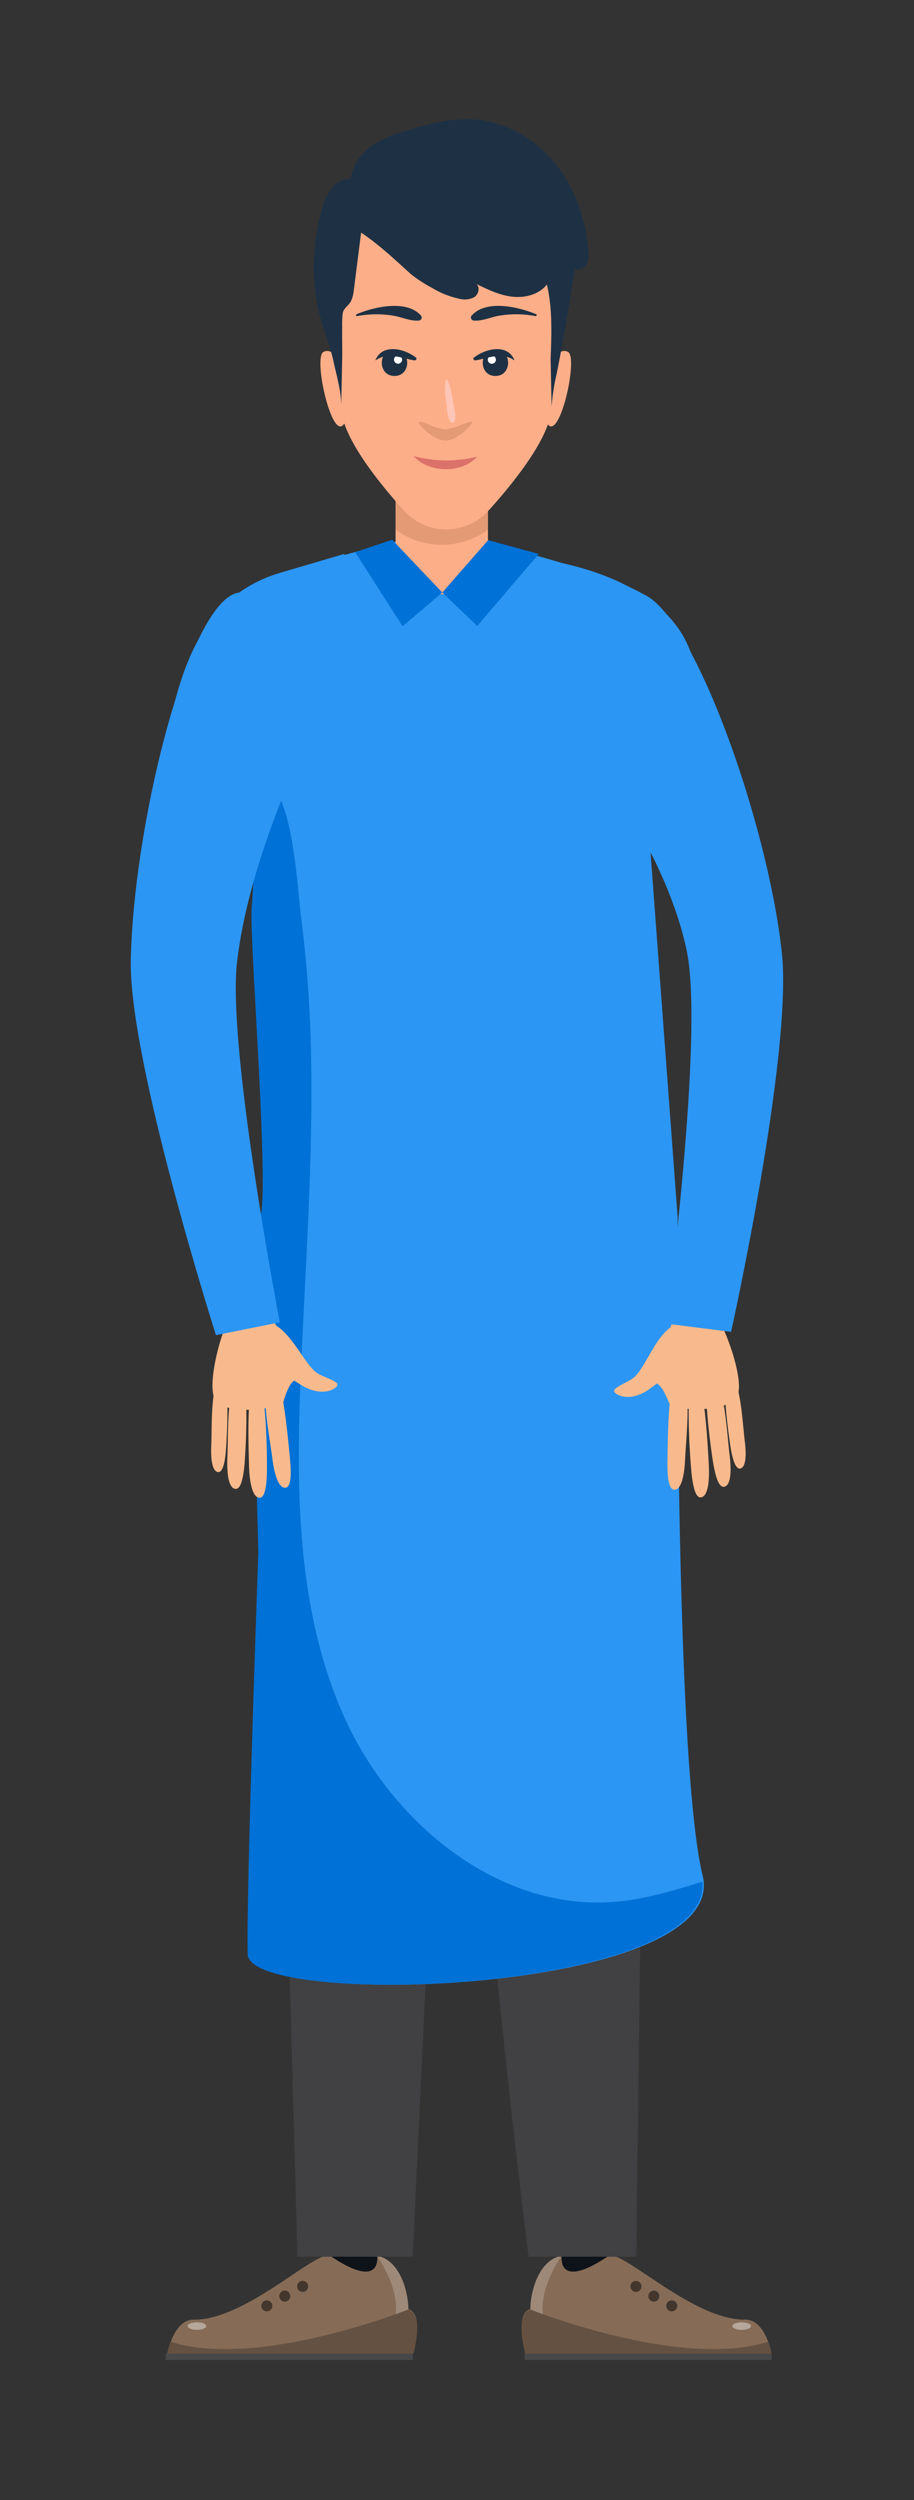 <svg xmlns="http://www.w3.org/2000/svg" viewBox="0 0 300.52 821.26"><rect x="0" y="0" width="300.52" height="821.26" fill="#333333" stroke="none"/><defs><style>.cls-1{fill:#0e131a;}.cls-2{fill:#866c57;}.cls-3{fill:#9e8979;}.cls-4{fill:#474849;}.cls-5{fill:#655141;}.cls-6{fill:#43362c;}.cls-7{fill:#b6a79a;}.cls-8{fill:#414042;}.cls-9{fill:#2b96f4;}.cls-10{fill:#0071d6;}.cls-11{fill:#fcae88;}.cls-12{fill:#b06d4d;opacity:0.32;}.cls-13{fill:#f8ba8c;}.cls-14{fill:#1e3144;}.cls-15{fill:#fff;}.cls-16{fill:#db7269;}.cls-17{fill:#ffc5b6;}</style></defs><g id="OBJECT"><g id="doctor"><polygon class="cls-1" points="201.35 756.89 202.73 723.68 184.85 723.68 183.47 756.89 201.35 756.89"/><path class="cls-2" d="M253.64,773.14H172.72s-1.88-6.78-.95-11.09c.35-1.68,1.14-3,2.62-3.37,0-5.28,2.5-16.13,10.28-17.52h0c0,.38-1.42,11.23,15.3,0,4.16-2.79,27.73,21.11,45.05,20.85,4-.06,6.35,4,7.54,7.26A24.47,24.47,0,0,1,253.64,773.14Z"/><path class="cls-3" d="M184.67,741.05c-.24.33-9.17,12.9-5.33,22.37a22.3,22.3,0,0,1-7.57-1.49c.35-1.67,1.14-3,2.62-3.36,0-5.29,2.5-16.13,10.28-17.52Z"/><rect class="cls-4" x="172.45" y="773.14" width="81.25" height="2.12"/><path class="cls-5" d="M253.64,773.14H172.72s-3.62-13.07,1.67-14.46c0,0,49.43,19.76,78.17,10.59A24.47,24.47,0,0,1,253.64,773.14Z"/><path class="cls-6" d="M210.9,751.09a1.81,1.81,0,1,1-1.8-1.81A1.8,1.8,0,0,1,210.9,751.09Z"/><path class="cls-6" d="M216.79,754.29a1.81,1.81,0,1,1-1.81-1.81A1.81,1.81,0,0,1,216.79,754.29Z"/><path class="cls-6" d="M222.68,757.49a1.81,1.81,0,1,1-1.81-1.81A1.81,1.81,0,0,1,222.68,757.49Z"/><path class="cls-7" d="M246.92,764.13c0,.68-1.37,1.24-3.06,1.24s-3.06-.56-3.06-1.24,1.37-1.24,3.06-1.24S246.92,763.44,246.92,764.13Z"/><polygon class="cls-1" points="107.26 756.89 105.88 723.68 123.75 723.68 125.14 756.89 107.26 756.89"/><path class="cls-2" d="M55,773.14h80.92s1.88-6.78,1-11.09c-.35-1.68-1.14-3-2.62-3.37,0-5.28-2.5-16.13-10.28-17.52h0c0,.38,1.42,11.23-15.3,0-4.16-2.79-27.73,21.11-45,20.85-4.05-.06-6.35,4-7.54,7.26A24.47,24.47,0,0,0,55,773.14Z"/><path class="cls-3" d="M123.94,741.05c.24.33,9.17,12.9,5.33,22.37a22.3,22.3,0,0,0,7.57-1.49c-.35-1.67-1.14-3-2.62-3.36,0-5.29-2.5-16.13-10.28-17.52Z"/><rect class="cls-4" x="54.47" y="773.14" width="81.25" height="2.12"/><path class="cls-5" d="M55,773.14h80.92s3.62-13.07-1.67-14.46c0,0-49.44,19.76-78.17,10.59A24.47,24.47,0,0,0,55,773.14Z"/><path class="cls-6" d="M97.71,751.09a1.81,1.81,0,1,0,1.8-1.81A1.8,1.8,0,0,0,97.71,751.09Z"/><path class="cls-6" d="M91.82,754.29a1.81,1.81,0,1,0,1.81-1.81A1.81,1.81,0,0,0,91.82,754.29Z"/><path class="cls-6" d="M85.93,757.49a1.81,1.81,0,1,0,1.81-1.81A1.81,1.81,0,0,0,85.93,757.49Z"/><path class="cls-7" d="M61.69,764.13c0,.68,1.37,1.24,3.06,1.24s3.06-.56,3.06-1.24-1.37-1.24-3.06-1.24S61.69,763.44,61.69,764.13Z"/><path class="cls-8" d="M88.3,395.16l9.48,346.19h37.95c6.67-146.07,14.2-288.06,14.2-288.06s2.47,117.23,23.87,288.06h35.39l4.4-346.19Z"/></g><path class="cls-9" d="M214.27,401.62c-20.33,15.45-102.3,13.13-124.5-.92-7.44-16.23-3.22-140.79-3.22-140.79S69,204.54,74.1,198.79c10.32-11.69,70.69-24.22,70.69-24.22s64.23,14.18,71.26,24.22c3.41,4.88-5.71,50.08-3.15,98.89C215.62,349.35,218.48,383.84,214.27,401.62Z"/><path class="cls-9" d="M226.28,212.27c-10.56-24.7-49.52-28.67-49.52-28.67l-4.29-1.19L160.68,192,152,196.41h-6.21l-12.93-1.23H126.2L123,192l-9.9-10c-3.37,1-9.59,2.81-20.43,6-36.78,10.62-37.4,53-44.52,99.3-2,13.33,3.2,36.5,4.57,39.34,2.38,4.95,10.92,13.89,14.22,12.75,5.25-1.8,8.17-3.78,8.09-12.11-.07-8.67,2.52-17.74,3.32-25.53v0a258.21,258.21,0,0,1,6.75-38s-1.26,25.06-2,35,6.09,95.64,2.67,101.45S85.39,510,85.39,510s-4.09,114-3.48,132c.61,17.72,152.51,13.1,149.47-23.78A13.77,13.77,0,0,0,231,616c-9.49-38.91-8.2-216.23-8.2-216.23L213.9,280.08a121.7,121.7,0,0,1,13.66,33.59c1.47,6.22,2,15,2.11,24l.53-.11a23.14,23.14,0,0,1,6-.08c1.09-1,4.42-3.48,4.21-1.85s1.38,1.27,1.61,1.22c3.83-4.39,8.5-6,14.2-15.94C256,279,235.73,234.31,226.28,212.27Z"/><path class="cls-10" d="M81.46,642c-.61-18.08,3.48-132,3.48-132s-3-104.09.46-109.89S82,308.51,82.73,298.61s2-35,2-35a259.09,259.09,0,0,0-6.74,38c-.27-16.38,1.75-32,10-44.68,8.48,5.32,9.77,35,11.06,44.78a418.45,418.45,0,0,1,3.28,49c.45,33.41-2,66.76-3.42,100.13-1.62,38.47-1.44,78.43,14.42,113.52s51.49,64,89.82,60.32c9.51-.93,18.67-3.74,27.84-6.52C234,655.08,82.07,659.7,81.46,642Z"/><rect class="cls-11" x="130.06" y="158.47" width="30.38" height="36.74"/><path class="cls-12" d="M130.06,158.47V174a25.7,25.7,0,0,0,30.38,0V158.47Z"/><path class="cls-13" d="M242.71,457.72c2-7.12-8-33.05-14-32.9C223.7,425,215.66,445,216,454.5c1.94,1.09,3.37,4.92,4.16,6.78S240.73,464.85,242.71,457.72Z"/><path class="cls-13" d="M227.2,482c-.42-5.18-.89-13.32-.74-20.43a15.84,15.84,0,0,0,4.82-1c1,6.6,1.45,15,1.74,20,.41,7.33-.6,11.07-2.55,11.32C228.8,492.15,227.72,488.72,227.2,482Z"/><path class="cls-13" d="M234.28,479.24c-.72-4.83-1.69-12.44-2-19.1a19.81,19.81,0,0,0,5.11-1.38c1.43,6.14,1.89,14.29,2.47,19,.86,6.84.09,10.37-1.8,10.66C236.47,488.68,235.21,485.5,234.28,479.24Z"/><path class="cls-13" d="M240.08,474.59c-.62-4.12-1.45-10.62-1.69-16.3a16.34,16.34,0,0,0,4.37-1.18c1.22,5.25,1.6,12.19,2.11,16.22.73,5.84.07,8.85-1.54,9.1C242,482.65,240.87,479.94,240.08,474.59Z"/><path class="cls-13" d="M219.45,479.69c.09-4.88.14-14.33,1-20.94,1.62.14,4,1.6,5.53,1.26.39,6.3-.51,14.4-.71,19.16-.29,6.89-1.63,10.24-3.54,10.22C220.05,489.37,219.33,486,219.45,479.69Z"/><path class="cls-13" d="M208.27,452.64c3.82-3,7.17-13.75,12.93-17.1.88,1.38,5.28,8.1,6.49,9.12-4.78,4.13-10.37,9-14.27,11.74-5.66,3.94-10.28,2.42-11.41.89C201,456,206.34,454.18,208.27,452.64Z"/><path class="cls-9" d="M240.38,437.52l-21.3-2.69s12.52-94.52,6.72-122.45c-6.42-30.95-29.71-61.6-29.71-61.6s-1.28-61.71,15.19-55.65,41.09,74.7,45.78,117.74C260.68,346.08,240.38,437.52,240.38,437.52Z"/><path class="cls-13" d="M70.35,458.91c-2.54-7,5.26-33.6,11.29-33.93,5-.28,14.64,19.09,15.1,28.55-1.85,1.25-3,5.18-3.61,7.1S72.91,465.85,70.35,458.91Z"/><path class="cls-13" d="M87.78,481.88c0-5.2-.19-13.35-.91-20.42a16.13,16.13,0,0,1-4.9-.63c-.5,6.66-.23,15.06-.11,20.11.18,7.33,1.5,11,3.46,11.08C87,492.1,87.8,488.59,87.78,481.88Z"/><path class="cls-13" d="M80.5,479.67c.32-4.87.67-12.53.42-19.2a19.82,19.82,0,0,1-5.21-1c-.93,6.24-.72,14.39-.93,19.14-.3,6.89.75,10.35,2.65,10.49C79.07,489.26,80.07,486,80.5,479.67Z"/><path class="cls-13" d="M74.34,475.51c.28-4.16.58-10.7.37-16.39a16.42,16.42,0,0,1-4.46-.82c-.78,5.33-.61,12.28-.78,16.34-.26,5.88.64,8.83,2.26,8.95C73.13,483.69,74,480.9,74.34,475.51Z"/><path class="cls-13" d="M95.32,478.93c-.49-4.86-1.3-14.28-2.66-20.8-1.6.27-3.84,1.91-5.41,1.7.13,6.31,1.67,14.32,2.26,19,.84,6.84,2.45,10.08,4.35,9.9C95.5,488.61,95.94,485.23,95.32,478.93Z"/><path class="cls-13" d="M104.27,451.06c-4.06-2.72-8.26-13.13-14.28-16-.75,1.44-4.6,8.5-5.72,9.61,5.09,3.73,11.07,8.16,15.17,10.55,6,3.47,10.44,1.59,11.45,0C111.76,453.79,106.32,452.44,104.27,451.06Z"/><path class="cls-9" d="M71,438.61l21-4.22s-17.32-90-14.07-118.28c3.59-31.3,19.75-65.33,19.75-65.33s-5.1-62.78-21-55.56S43.81,272.34,43,315.57C42.43,348.93,71,438.61,71,438.61Z"/><polygon class="cls-10" points="145.42 194.64 132.37 205.74 116.79 181.4 128.95 177.32 145.42 194.64"/><polygon class="cls-10" points="145.42 194.64 156.91 205.63 177.14 181.97 160.51 177.45 145.42 194.64"/><path class="cls-11" d="M180.65,120.14s2.78-6.32,6.12-4.53-2.38,27.64-6.31,24.16S180.65,120.14,180.65,120.14Z"/><path class="cls-11" d="M112.47,120.14s-2.78-6.32-6.12-4.53,2.39,27.64,6.32,24.16S112.47,120.14,112.47,120.14Z"/><path class="cls-11" d="M146.75,173.94h0a19.05,19.05,0,0,1-14.13-6.43c-7.83-8.68-20.44-24.16-20.44-33.82L110,96.44c0-20.38,17.62-33.37,36.71-33.37h0c11.83,0,23.09,4.89,29.95,13.46a30.93,30.93,0,0,1,6.76,19.66l-2.14,37.5c0,9.66-12.62,25.14-20.45,33.82A19,19,0,0,1,146.75,173.94Z"/><path class="cls-14" d="M187.67,61.58a45.23,45.23,0,0,0-4.75-7.43c-6.3-8-15.66-13.77-25.8-14.81-7.69-.78-15.39,1.09-22.79,3.32-4.23,1.28-8.5,2.72-12.1,5.28s-6.51,6.45-6.91,10.85a7.59,7.59,0,0,0-6.25,3A18.23,18.23,0,0,0,106,68.29a66.66,66.66,0,0,0-2.29,10.85,68,68,0,0,0,.68,21.25c1.22,6.35,3.88,12,5.27,18.36,1,4.7,2.62,10,2.52,14.85,0,0,.33-15.72.33-15.74.07-3.42-.07-6.84,0-10.26a37.8,37.8,0,0,1,.13-4.39c.2-1.56,1-2.09,2-3.19,1.24-1.35,1.52-3.29,1.75-5.11q1.17-9.24,2.35-18.5c5.91,4,11,8.76,16.24,13.54a44.2,44.2,0,0,0,7,4.58,28.5,28.5,0,0,0,9,3.6,6.79,6.79,0,0,0,4.93-.49c1.43-.92,2-3.2.76-4.33,3.77,1.84,7.64,3.7,11.81,4.16s8.77-.73,11.33-4c1.87,7.79,1.54,16.45,1.23,24.44l.33,15.74A65.06,65.06,0,0,1,183,122.94c2.32-11.54,4.25-23,6-34.69,1.3.8,3.1-.06,3.84-1.39a7.85,7.85,0,0,0,.58-4.46A55.24,55.24,0,0,0,187.67,61.58Z"/><path class="cls-12" d="M151.43,139.7a21.64,21.64,0,0,1-5,1.39,21.62,21.62,0,0,1-5-1.39c-2.06-1-3.83-1.5-3.78-.87s4.76,5.88,8.78,5.88,8.74-5.25,8.78-5.88S153.49,138.73,151.43,139.7Z"/><path class="cls-14" d="M129.71,123.51c5.56,0,5.57-8.65,0-8.65s-5.57,8.65,0,8.65Z"/><path class="cls-15" d="M132.21,118.16a1.33,1.33,0,1,1-1.33-1.34A1.33,1.33,0,0,1,132.21,118.16Z"/><path class="cls-14" d="M123.55,118.34c4.12-2.85,8.35-.67,12.68.06.48.08,1-.54.54-.92-3.76-3-11-4.7-13.31.77,0,0,0,.13.09.09Z"/><path class="cls-14" d="M162.89,123.51c-5.56,0-5.57-8.65,0-8.65s5.57,8.65,0,8.65Z"/><path class="cls-15" d="M160.38,118.16a1.34,1.34,0,1,0,1.33-1.34A1.34,1.34,0,0,0,160.38,118.16Z"/><path class="cls-14" d="M169.13,118.25c-2.34-5.47-9.55-3.75-13.31-.77-.48.38.06,1,.54.92,4.33-.73,8.57-2.91,12.68-.06.06,0,.11,0,.09-.09Z"/><path class="cls-14" d="M117.42,103.84a34,34,0,0,1,11.81-.15c2.81.44,5.6,1.84,8.42,1.62a1,1,0,0,0,.7-1.71c-4.84-5.3-15.45-2.73-21.1-.39a.33.33,0,0,0,.17.63Z"/><path class="cls-14" d="M176.25,103.21c-5.66-2.35-16.26-4.91-21.11.39a1,1,0,0,0,.71,1.71c2.79.22,5.63-1.19,8.41-1.62a33.7,33.7,0,0,1,11.81.15.33.33,0,0,0,.18-.63Z"/><path class="cls-16" d="M136,149.86c1.87.43,3.59.81,5.31,1a38.64,38.64,0,0,0,5.12.4,36.94,36.94,0,0,0,5.13-.29c1.73-.2,3.46-.54,5.34-.92a12.11,12.11,0,0,1-4.79,3.12,16.19,16.19,0,0,1-11.39-.13A12.15,12.15,0,0,1,136,149.86Z"/><path class="cls-17" d="M146.54,124.82c-.56,2.56-.14,5,.21,7.57.27,2,.19,4.44,1.37,6.12a.77.77,0,0,0,1.4-.18c.57-2-.23-4.25-.57-6.24-.42-2.55-.68-5-1.88-7.34a.29.29,0,0,0-.53.07Z"/></g></svg>
